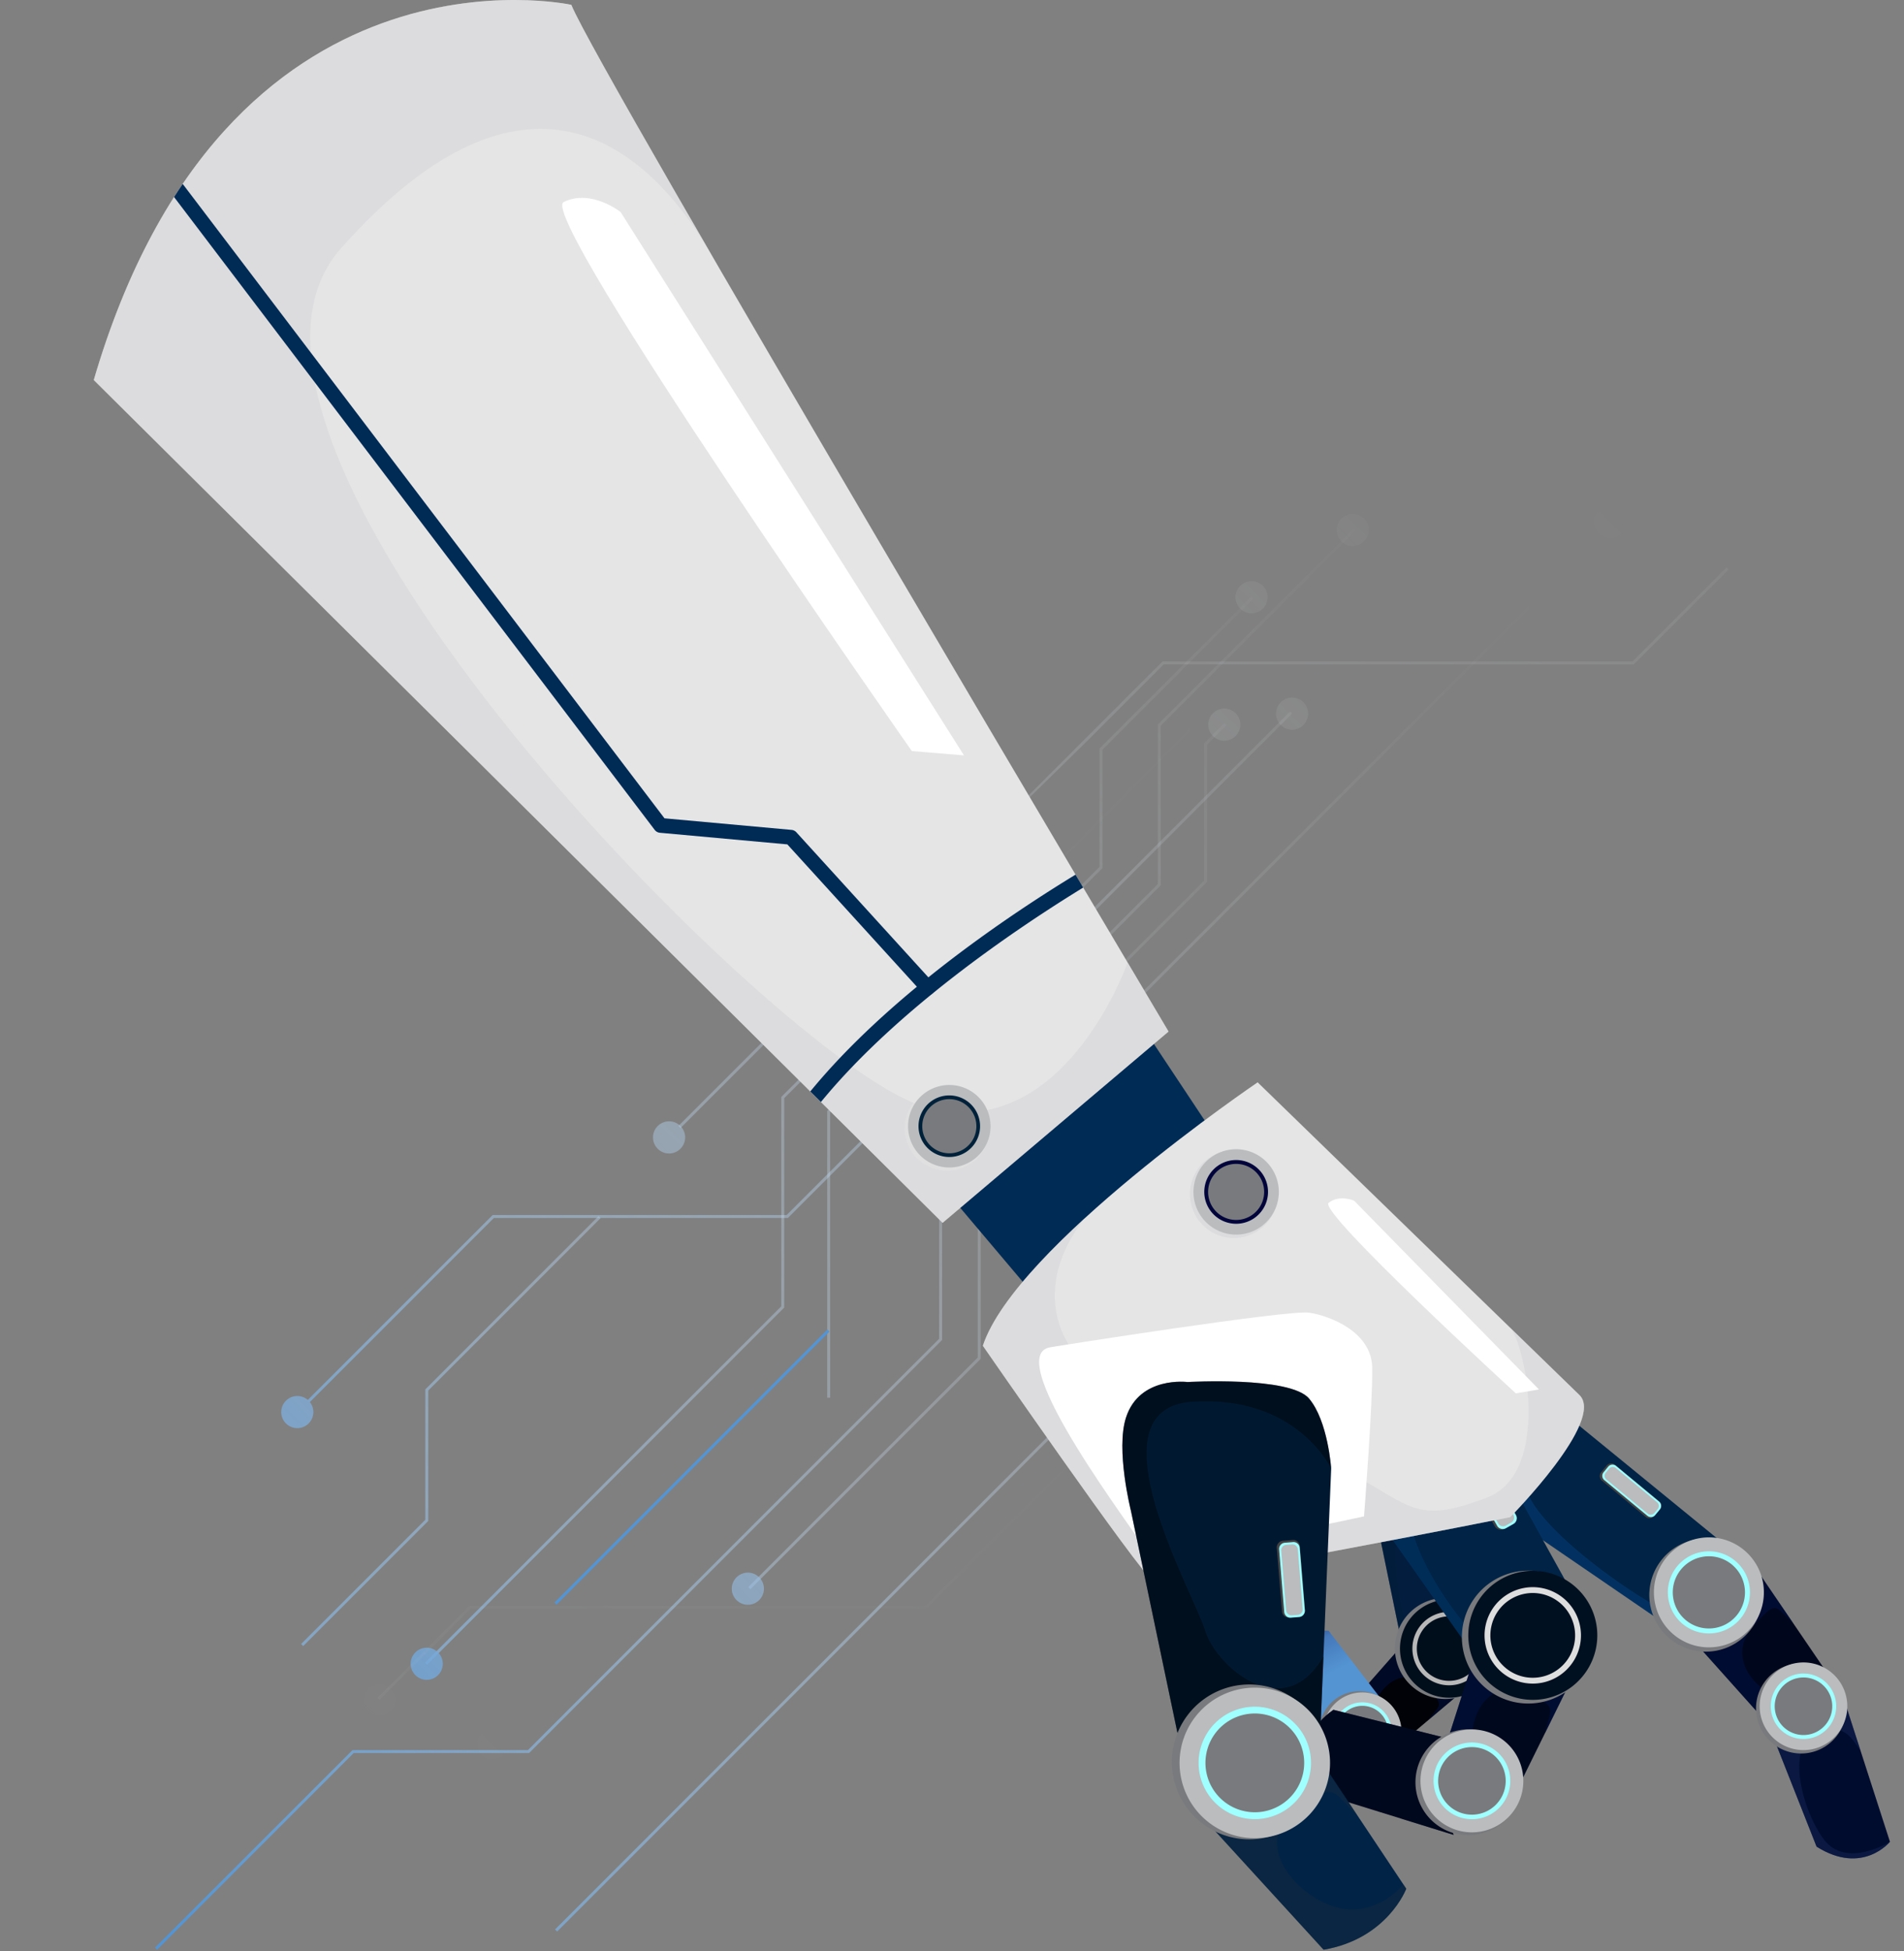 <svg xmlns="http://www.w3.org/2000/svg" xmlns:xlink="http://www.w3.org/1999/xlink" width="470" height="481.492" viewBox="0 0 470 481.492">
  <rect x="0" y="0" width="470" height="481.492" fill="#808080" stroke="none"/>
  <defs>
    <linearGradient id="linear-gradient" x1="0.902" y1="-0.236" x2="-0.222" y2="0.713" gradientUnits="objectBoundingBox">
      <stop offset="0" stop-color="#fff" stop-opacity="0"/>
      <stop offset="0.107" stop-color="#fafcfd" stop-opacity="0.027"/>
      <stop offset="0.247" stop-color="#ecf3fa" stop-opacity="0.106"/>
      <stop offset="0.407" stop-color="#d6e5f4" stop-opacity="0.239"/>
      <stop offset="0.581" stop-color="#b7d2ec" stop-opacity="0.42"/>
      <stop offset="0.766" stop-color="#8fb9e1" stop-opacity="0.651"/>
      <stop offset="0.958" stop-color="#5f9bd5" stop-opacity="0.933"/>
      <stop offset="1" stop-color="#5494d2"/>
    </linearGradient>
    <linearGradient id="linear-gradient-2" x1="1.27" y1="-0.37" x2="-1.431" y2="1.121" xlink:href="#linear-gradient"/>
    <linearGradient id="linear-gradient-3" x1="1.273" y1="-0.856" x2="-1.027" y2="4.298" xlink:href="#linear-gradient"/>
    <linearGradient id="linear-gradient-4" x1="0.865" y1="-0.069" x2="-0.409" y2="0.888" xlink:href="#linear-gradient"/>
    <linearGradient id="linear-gradient-5" x1="0.908" y1="-0.609" x2="-0.368" y2="1.21" xlink:href="#linear-gradient"/>
    <linearGradient id="linear-gradient-6" x1="1.085" y1="-0.323" x2="-1.014" y2="1.949" xlink:href="#linear-gradient"/>
    <linearGradient id="linear-gradient-7" x1="3.732" y1="-1.661" x2="-4.548" y2="1.496" xlink:href="#linear-gradient"/>
    <linearGradient id="linear-gradient-8" x1="2.845" y1="-3.187" x2="-2.001" y2="0.19" xlink:href="#linear-gradient"/>
    <linearGradient id="linear-gradient-9" x1="1.729" y1="-1.281" x2="-1.083" y2="0.72" xlink:href="#linear-gradient"/>
    <linearGradient id="linear-gradient-10" x1="2.137" y1="-490.935" x2="-1.624" y2="0.849" xlink:href="#linear-gradient"/>
    <linearGradient id="linear-gradient-11" x1="20.366" y1="-34.877" x2="-24.795" y2="10.28" xlink:href="#linear-gradient"/>
    <linearGradient id="linear-gradient-12" x1="11.769" y1="1.418" x2="-33.395" y2="46.575" xlink:href="#linear-gradient"/>
    <linearGradient id="linear-gradient-13" x1="9.425" y1="7.328" x2="-35.739" y2="52.485" xlink:href="#linear-gradient"/>
    <linearGradient id="linear-gradient-14" x1="8.362" y1="8.471" x2="-36.794" y2="53.626" xlink:href="#linear-gradient"/>
    <linearGradient id="linear-gradient-15" x1="12.32" y1="-5.628" x2="-32.837" y2="39.529" xlink:href="#linear-gradient"/>
    <linearGradient id="linear-gradient-16" x1="12.938" y1="-7.461" x2="-32.221" y2="37.695" xlink:href="#linear-gradient"/>
    <linearGradient id="linear-gradient-17" x1="12.69" y1="-2.899" x2="-32.471" y2="42.257" xlink:href="#linear-gradient"/>
    <linearGradient id="linear-gradient-18" x1="23.755" y1="-51.601" x2="-21.409" y2="-6.439" xlink:href="#linear-gradient"/>
    <linearGradient id="linear-gradient-19" x1="22.572" y1="-56.579" x2="-22.588" y2="-11.42" xlink:href="#linear-gradient"/>
    <linearGradient id="linear-gradient-20" x1="19.648" y1="-47.178" x2="-25.513" y2="-2.021" xlink:href="#linear-gradient"/>
    <linearGradient id="linear-gradient-21" x1="-0.639" y1="0.641" x2="-1.762" y2="1.59" xlink:href="#linear-gradient"/>
    <linearGradient id="linear-gradient-22" x1="-1.631" y1="0.878" x2="-4.332" y2="2.37" xlink:href="#linear-gradient"/>
    <linearGradient id="linear-gradient-23" x1="0.385" y1="-0.107" x2="-1.915" y2="5.046" xlink:href="#linear-gradient"/>
    <linearGradient id="linear-gradient-24" x1="-0.262" y1="0.799" x2="-1.536" y2="1.756" xlink:href="#linear-gradient"/>
    <linearGradient id="linear-gradient-25" x1="-0.882" y1="0.669" x2="-2.157" y2="2.488" xlink:href="#linear-gradient"/>
    <linearGradient id="linear-gradient-26" x1="-1.402" y1="0.607" x2="-3.501" y2="2.879" xlink:href="#linear-gradient"/>
    <linearGradient id="linear-gradient-27" x1="-5.005" y1="0.74" x2="-13.285" y2="3.897" xlink:href="#linear-gradient"/>
    <linearGradient id="linear-gradient-28" x1="-5.367" y1="0.606" x2="-10.213" y2="3.983" xlink:href="#linear-gradient"/>
    <linearGradient id="linear-gradient-29" x1="-2.137" y1="0.611" x2="-4.949" y2="2.613" xlink:href="#linear-gradient"/>
    <linearGradient id="linear-gradient-30" x1="-2.987" y1="86.002" x2="-6.748" y2="578.072" xlink:href="#linear-gradient"/>
    <linearGradient id="linear-gradient-31" x1="-42.582" y1="-2.412" x2="-87.745" y2="42.744" xlink:href="#linear-gradient"/>
    <linearGradient id="linear-gradient-32" x1="-8.645" y1="-3.896" x2="-53.81" y2="41.26" xlink:href="#linear-gradient"/>
    <linearGradient id="linear-gradient-33" x1="5.014" y1="1.512" x2="-40.148" y2="46.668" xlink:href="#linear-gradient"/>
    <linearGradient id="linear-gradient-34" x1="11.2" y1="5.495" x2="-33.956" y2="50.652" xlink:href="#linear-gradient"/>
    <linearGradient id="linear-gradient-35" x1="-11.864" y1="0.481" x2="-57.026" y2="45.639" xlink:href="#linear-gradient"/>
    <linearGradient id="linear-gradient-36" x1="-15.467" y1="-0.665" x2="-60.623" y2="44.493" xlink:href="#linear-gradient"/>
    <linearGradient id="linear-gradient-37" x1="-14.018" y1="-4.027" x2="-59.18" y2="41.131" xlink:href="#linear-gradient"/>
    <linearGradient id="linear-gradient-38" x1="-62.335" y1="-2.042" x2="-107.496" y2="43.117" xlink:href="#linear-gradient"/>
    <linearGradient id="linear-gradient-39" x1="-55.467" y1="8.639" x2="-100.623" y2="53.799" xlink:href="#linear-gradient"/>
    <linearGradient id="linear-gradient-40" x1="-38.396" y1="13.358" x2="-83.552" y2="58.515" xlink:href="#linear-gradient"/>
    <linearGradient id="linear-gradient-41" x1="0.759" y1="1.967" x2="-0.19" y2="3.09" xlink:href="#linear-gradient"/>
    <linearGradient id="linear-gradient-42" x1="0.965" y1="5.109" x2="-0.526" y2="7.81" xlink:href="#linear-gradient"/>
    <linearGradient id="linear-gradient-43" x1="2.104" y1="3.267" x2="-3.049" y2="5.566" xlink:href="#linear-gradient"/>
    <linearGradient id="linear-gradient-44" x1="0.918" y1="2.694" x2="-0.04" y2="3.968" xlink:href="#linear-gradient"/>
    <linearGradient id="linear-gradient-45" x1="0.717" y1="2.435" x2="-1.102" y2="3.711" xlink:href="#linear-gradient"/>
    <linearGradient id="linear-gradient-46" x1="0.605" y1="4.335" x2="-1.667" y2="6.435" xlink:href="#linear-gradient"/>
    <linearGradient id="linear-gradient-47" x1="1.675" y1="11.352" x2="-1.482" y2="19.632" xlink:href="#linear-gradient"/>
    <linearGradient id="linear-gradient-48" x1="1.606" y1="4.208" x2="-1.77" y2="9.054" xlink:href="#linear-gradient"/>
    <linearGradient id="linear-gradient-49" x1="1.204" y1="3.42" x2="-0.797" y2="6.232" xlink:href="#linear-gradient"/>
    <linearGradient id="linear-gradient-50" x1="2.267" y1="516.441" x2="-1.494" y2="1008.47" xlink:href="#linear-gradient"/>
    <linearGradient id="linear-gradient-51" x1="10.964" y1="46.634" x2="-34.194" y2="91.797" xlink:href="#linear-gradient"/>
    <linearGradient id="linear-gradient-52" x1="4.741" y1="85.31" x2="-40.416" y2="130.47" xlink:href="#linear-gradient"/>
    <linearGradient id="linear-gradient-53" x1="10.147" y1="98.972" x2="-35.012" y2="144.13" xlink:href="#linear-gradient"/>
    <linearGradient id="linear-gradient-54" x1="14.13" y1="105.149" x2="-31.026" y2="150.306" xlink:href="#linear-gradient"/>
    <linearGradient id="linear-gradient-55" x1="9.12" y1="82.089" x2="-36.036" y2="127.25" xlink:href="#linear-gradient"/>
    <linearGradient id="linear-gradient-56" x1="7.971" y1="78.491" x2="-37.185" y2="123.654" xlink:href="#linear-gradient"/>
    <linearGradient id="linear-gradient-57" x1="4.609" y1="79.933" x2="-40.547" y2="125.091" xlink:href="#linear-gradient"/>
    <linearGradient id="linear-gradient-58" x1="11.327" y1="26.9" x2="-33.838" y2="72.062" xlink:href="#linear-gradient"/>
    <linearGradient id="linear-gradient-59" x1="21.996" y1="33.778" x2="-23.163" y2="78.933" xlink:href="#linear-gradient"/>
    <linearGradient id="linear-gradient-60" x1="26.729" y1="50.82" x2="-18.427" y2="95.981" xlink:href="#linear-gradient"/>
    <linearGradient id="linear-gradient-61" x1="45.46" y1="-14.919" x2="46.463" y2="-14.919" gradientUnits="objectBoundingBox">
      <stop offset="0" stop-color="#00071c"/>
      <stop offset="1" stop-color="#323031"/>
    </linearGradient>
    <linearGradient id="linear-gradient-62" x1="45.46" y1="-14.919" x2="46.463" y2="-14.919" gradientUnits="objectBoundingBox">
      <stop offset="0" stop-color="#001553"/>
      <stop offset="1" stop-color="#323031"/>
    </linearGradient>
    <linearGradient id="linear-gradient-63" x1="49.197" y1="-11.744" x2="48.992" y2="-12.129" gradientUnits="objectBoundingBox">
      <stop offset="0" stop-color="#fff"/>
      <stop offset="1" stop-color="#000c2e"/>
    </linearGradient>
    <linearGradient id="linear-gradient-64" x1="49.197" y1="-11.744" x2="48.992" y2="-12.129" gradientUnits="objectBoundingBox">
      <stop offset="0" stop-color="#5494d2"/>
      <stop offset="0.558" stop-color="#4578ba"/>
      <stop offset="0.876" stop-color="#254078"/>
      <stop offset="1" stop-color="#182a5e"/>
    </linearGradient>
    <linearGradient id="linear-gradient-65" x1="55.415" y1="-22.889" x2="56.114" y2="-22.189" gradientUnits="objectBoundingBox">
      <stop offset="0" stop-color="#797a7d"/>
      <stop offset="1" stop-color="#272425"/>
    </linearGradient>
    <linearGradient id="linear-gradient-66" x1="56.976" y1="-23.563" x2="57.675" y2="-22.864" gradientUnits="objectBoundingBox">
      <stop offset="0" stop-color="#babcbe"/>
      <stop offset="0.327" stop-color="#6d6e70"/>
      <stop offset="0.636" stop-color="#cfd1d2"/>
      <stop offset="1" stop-color="#fff"/>
    </linearGradient>
    <linearGradient id="linear-gradient-67" x1="86.574" y1="-35.613" x2="87.574" y2="-35.613" xlink:href="#linear-gradient-65"/>
    <linearGradient id="linear-gradient-68" x1="66.868" y1="-29.605" x2="67.567" y2="-28.906" xlink:href="#linear-gradient-65"/>
    <linearGradient id="linear-gradient-69" x1="68.761" y1="-30.481" x2="69.46" y2="-29.782" xlink:href="#linear-gradient-66"/>
    <linearGradient id="linear-gradient-70" x1="104.494" y1="-46.149" x2="105.494" y2="-46.149" xlink:href="#linear-gradient-65"/>
    <linearGradient id="linear-gradient-71" x1="109.473" y1="-42.756" x2="108.206" y2="-42.756" gradientUnits="objectBoundingBox">
      <stop offset="0" stop-color="#fff"/>
      <stop offset="1" stop-color="#434244"/>
    </linearGradient>
    <linearGradient id="linear-gradient-72" x1="121.558" y1="-47.969" x2="122.706" y2="-47.969" gradientUnits="objectBoundingBox">
      <stop offset="0" stop-color="#babcbe"/>
      <stop offset="1" stop-color="#6d6e70"/>
    </linearGradient>
    <radialGradient id="radial-gradient" cx="0.541" cy="0.488" r="0.572" gradientTransform="matrix(-0.735, -0.763, -0.456, 0.339, 14.473, 6.315)" gradientUnits="objectBoundingBox">
      <stop offset="0" stop-color="#fff"/>
      <stop offset="0.393" stop-color="#fbfbfb"/>
      <stop offset="0.782" stop-color="#efefef"/>
      <stop offset="1" stop-color="#e5e5e6"/>
    </radialGradient>
    <clipPath id="clip-path">
      <path id="Path_80" data-name="Path 80" d="M220.635,150.074S79.647-87.2,73.211-103.3c0,0-85.284-18.761-117.887,92.591L164.856,197.28Z" transform="translate(44.676 104.489)" fill="#002b55"/>
    </clipPath>
    <radialGradient id="radial-gradient-2" cx="0.5" cy="0.5" r="0.5" gradientTransform="matrix(-0.832, -0.554, -0.554, 0.832, 146.825, 44.432)" xlink:href="#radial-gradient"/>
    <linearGradient id="linear-gradient-73" x1="96.12" y1="-26.388" x2="96.819" y2="-25.689" xlink:href="#linear-gradient-66"/>
    <linearGradient id="linear-gradient-74" x1="146.217" y1="-39.923" x2="147.216" y2="-39.923" xlink:href="#linear-gradient-65"/>
    <linearGradient id="linear-gradient-75" x1="43.453" y1="6.708" x2="44.375" y2="6.708" gradientUnits="objectBoundingBox">
      <stop offset="0" stop-color="#000207"/>
      <stop offset="1" stop-color="#323031"/>
    </linearGradient>
    <linearGradient id="linear-gradient-76" x1="43.453" y1="6.708" x2="44.375" y2="6.708" gradientUnits="objectBoundingBox">
      <stop offset="0" stop-color="#001554"/>
      <stop offset="1" stop-color="#323031"/>
    </linearGradient>
    <linearGradient id="linear-gradient-77" x1="-6.35" y1="3.336" x2="-6.539" y2="2.907" xlink:href="#linear-gradient-64"/>
    <linearGradient id="linear-gradient-79" x1="66.351" y1="-13.412" x2="67.05" y2="-12.713" xlink:href="#linear-gradient-65"/>
    <linearGradient id="linear-gradient-80" x1="83.474" y1="-16.669" x2="84.173" y2="-15.969" xlink:href="#linear-gradient-65"/>
    <linearGradient id="linear-gradient-81" x1="85.837" y1="-17.192" x2="86.536" y2="-16.493" xlink:href="#linear-gradient-66"/>
    <linearGradient id="linear-gradient-82" x1="130.512" y1="-25.898" x2="131.513" y2="-25.898" xlink:href="#linear-gradient-65"/>
    <linearGradient id="linear-gradient-83" x1="291.421" y1="-17.554" x2="288.503" y2="-17.554" xlink:href="#linear-gradient-71"/>
    <linearGradient id="linear-gradient-84" x1="374.204" y1="-18.78" x2="377.258" y2="-18.78" xlink:href="#linear-gradient-72"/>
    <linearGradient id="linear-gradient-85" x1="25.056" y1="10.675" x2="26.173" y2="10.675" gradientUnits="objectBoundingBox">
      <stop offset="0" stop-color="#00081e"/>
      <stop offset="1" stop-color="#323031"/>
    </linearGradient>
    <linearGradient id="linear-gradient-86" x1="25.056" y1="10.675" x2="26.173" y2="10.675" gradientUnits="objectBoundingBox">
      <stop offset="0" stop-color="#001450"/>
      <stop offset="1" stop-color="#323031"/>
    </linearGradient>
    <linearGradient id="linear-gradient-89" x1="40.881" y1="3.432" x2="41.58" y2="4.131" xlink:href="#linear-gradient-65"/>
    <linearGradient id="linear-gradient-90" x1="51.004" y1="4.131" x2="51.703" y2="4.83" xlink:href="#linear-gradient-65"/>
    <linearGradient id="linear-gradient-91" x1="52.431" y1="4.222" x2="53.13" y2="4.922" xlink:href="#linear-gradient-66"/>
    <linearGradient id="linear-gradient-92" x1="79.637" y1="6.707" x2="80.637" y2="6.707" xlink:href="#linear-gradient-65"/>
    <linearGradient id="linear-gradient-93" x1="100.587" y1="8.559" x2="98.961" y2="8.559" xlink:href="#linear-gradient-71"/>
    <linearGradient id="linear-gradient-94" x1="116.011" y1="9.244" x2="117.545" y2="9.244" xlink:href="#linear-gradient-72"/>
    <radialGradient id="radial-gradient-3" cx="0.505" cy="0.59" r="0.503" gradientTransform="matrix(-0.717, -0.501, -0.453, 0.946, 18.119, 5.551)" xlink:href="#radial-gradient"/>
    <linearGradient id="linear-gradient-95" x1="86.264" y1="-27.475" x2="86.963" y2="-26.776" xlink:href="#linear-gradient-66"/>
    <linearGradient id="linear-gradient-96" x1="131.201" y1="-41.583" x2="132.201" y2="-41.583" xlink:href="#linear-gradient-65"/>
    <linearGradient id="linear-gradient-97" x1="-4.107" y1="-2.307" x2="-3.411" y2="-2.307" xlink:href="#linear-gradient-65"/>
    <linearGradient id="linear-gradient-98" x1="29.194" y1="2.759" x2="29.281" y2="2.373" gradientUnits="objectBoundingBox">
      <stop offset="0" stop-color="#001931"/>
      <stop offset="1" stop-color="#000921"/>
    </linearGradient>
    <linearGradient id="linear-gradient-99" x1="-3.85" y1="-0.006" x2="-3.759" y2="-0.411" gradientUnits="objectBoundingBox">
      <stop offset="0"/>
      <stop offset="1"/>
    </linearGradient>
    <linearGradient id="linear-gradient-100" x1="220.238" y1="7.398" x2="217.173" y2="7.398" xlink:href="#linear-gradient-71"/>
    <linearGradient id="linear-gradient-101" x1="285.299" y1="7.733" x2="288.544" y2="7.733" xlink:href="#linear-gradient-72"/>
    <linearGradient id="linear-gradient-102" x1="33.594" y1="-5.446" x2="34.623" y2="-5.446" gradientUnits="objectBoundingBox">
      <stop offset="0" stop-color="#192b3b"/>
      <stop offset="1" stop-color="#02113b"/>
    </linearGradient>
    <linearGradient id="linear-gradient-103" x1="37.584" y1="4.36" x2="38.283" y2="5.059" xlink:href="#linear-gradient-65"/>
    <linearGradient id="linear-gradient-104" x1="38.619" y1="4.439" x2="39.318" y2="5.138" xlink:href="#linear-gradient-66"/>
    <linearGradient id="linear-gradient-105" x1="58.618" y1="7.038" x2="59.618" y2="7.038" xlink:href="#linear-gradient-65"/>
  </defs>
  <g id="Group_124" data-name="Group 124" transform="translate(-78 78.492)">
    <g id="OBJECTS" transform="translate(224 26)">
      <g id="Group_119" data-name="Group 119">
        <g id="Group_118" data-name="Group 118">
          <g id="Group_116" data-name="Group 116">
            <g id="Group_71" data-name="Group 71" transform="translate(-145.921 -61.652)">
              <g id="Group_26" data-name="Group 26" transform="translate(38.182 81.972)">
                <g id="Group_15" data-name="Group 15" transform="translate(0 4.124)">
                  <g id="Group_5" data-name="Group 5" transform="translate(0 1.372)">
                    <path id="Path_1" data-name="Path 1" d="M237.259,226.183,135.315,328.127h-43.3L43.481,376.663l-.516-.515L91.717,327.4h43.3L236.531,225.881V167.657l53.987-53.99V74.289l48.471-48.473.517.517-48.26,48.259V113.97l-53.987,53.99Z" transform="translate(-42.966 -25.816)" fill="url(#linear-gradient)"/>
                  </g>
                  <g id="Group_6" data-name="Group 6" transform="translate(146.457 49.521)">
                    <path id="Path_2" data-name="Path 2" d="M246.786,230.839l-56.849,56.848-.515-.516,56.636-56.635V168.714l55.892-55.892V78.947l4.982-4.983.515.516-4.77,4.77v33.875l-55.892,55.893Z" transform="translate(-189.423 -73.964)" fill="url(#linear-gradient-2)"/>
                  </g>
                  <g id="Group_7" data-name="Group 7" transform="translate(178.002 11.113)">
                    <path id="Path_3" data-name="Path 3" d="M431.4,36.071,408,59.464H291.969L272.932,78.508l-51.964,50.934,70.7-70.7H407.7l23.182-23.18Z" transform="translate(-220.968 -35.557)" fill="url(#linear-gradient-3)"/>
                  </g>
                  <g id="Group_8" data-name="Group 8" transform="translate(98.755)">
                    <path id="Path_4" data-name="Path 4" d="M278.814,235.589,142.235,372.17l-.515-.516L278.088,235.287V148.906L402.55,24.444l.515.515L278.816,149.208Z" transform="translate(-141.721 -24.444)" fill="url(#linear-gradient-4)"/>
                  </g>
                  <g id="Group_9" data-name="Group 9" transform="translate(37.675 46.662)">
                    <path id="Path_5" data-name="Path 5" d="M323.652,71.62,199.189,196.083H126.618L81.156,241.547l-.516-.516,45.676-45.675h72.57l124.25-124.25Z" transform="translate(-80.641 -71.106)" fill="url(#linear-gradient-5)"/>
                  </g>
                  <g id="Group_10" data-name="Group 10" transform="translate(129.204 18.312)">
                    <path id="Path_6" data-name="Path 6" d="M276.85,109.736l-17.785,17.787H219.051L172.685,173.89l-.515-.515L218.749,126.8h40.013l17.36-17.362V80.215l37.462-37.459.515.514L276.851,80.518Z" transform="translate(-172.17 -42.755)" fill="url(#linear-gradient-6)"/>
                  </g>
                  <g id="Group_11" data-name="Group 11" transform="translate(165.936 102.458)">
                    <path id="Path_7" data-name="Path 7" d="M209.629,240.43H208.9V169.67l42.77-42.77.514.514L209.629,169.97Z" transform="translate(-208.901 -126.901)" fill="url(#linear-gradient-7)"/>
                  </g>
                  <g id="Group_12" data-name="Group 12" transform="translate(36.064 171.159)">
                    <path id="Path_8" data-name="Path 8" d="M110.424,270.851,79.543,301.73l-.514-.516,30.665-30.666V238.371L152.462,195.6l.516.514L110.422,238.67Z" transform="translate(-79.029 -195.602)" fill="url(#linear-gradient-8)"/>
                  </g>
                  <g id="Group_13" data-name="Group 13" transform="translate(66.648 102.82)">
                    <path id="Path_9" data-name="Path 9" d="M198.283,218.191l-88.154,88.155-.516-.516,87.942-87.942V166.221l38.957-38.957.516.515-38.744,38.744Z" transform="translate(-109.613 -127.264)" fill="url(#linear-gradient-9)"/>
                  </g>
                  <g id="Group_14" data-name="Group 14" transform="translate(98.609 199.167)">
                    <rect id="Rectangle_4" data-name="Rectangle 4" width="95.279" height="0.729" transform="translate(0 67.373) rotate(-45)" fill="url(#linear-gradient-10)"/>
                  </g>
                </g>
                <g id="Group_16" data-name="Group 16" transform="translate(122.931 151.907)">
                  <path id="Path_10" data-name="Path 10" d="M167.059,179a3.968,3.968,0,1,0,0-5.611,3.968,3.968,0,0,0,0,5.611Z" transform="translate(-165.896 -172.227)" fill="url(#linear-gradient-11)"/>
                </g>
                <g id="Group_17" data-name="Group 17" transform="translate(291.689 2)">
                  <path id="Path_11" data-name="Path 11" d="M335.817,29.094a3.968,3.968,0,1,0,0-5.611,3.968,3.968,0,0,0,0,5.611Z" transform="translate(-334.655 -22.32)" fill="url(#linear-gradient-12)"/>
                </g>
                <g id="Group_18" data-name="Group 18" transform="translate(355.189)">
                  <path id="Path_12" data-name="Path 12" d="M399.317,27.094a3.968,3.968,0,1,0,0-5.611,3.968,3.968,0,0,0,0,5.611Z" transform="translate(-398.155 -20.32)" fill="url(#linear-gradient-13)"/>
                </g>
                <g id="Group_19" data-name="Group 19" transform="translate(383.949 11.27)">
                  <path id="Path_13" data-name="Path 13" d="M428.078,38.364a3.966,3.966,0,1,0-1.163-2.806,3.968,3.968,0,0,0,1.163,2.806Z" transform="translate(-426.914 -31.59)" fill="url(#linear-gradient-14)"/>
                </g>
                <g id="Group_20" data-name="Group 20" transform="translate(276.719 47.332)">
                  <path id="Path_14" data-name="Path 14" d="M320.848,74.426a3.968,3.968,0,1,0,0-5.611,3.968,3.968,0,0,0,0,5.611Z" transform="translate(-319.685 -67.652)" fill="url(#linear-gradient-15)"/>
                </g>
                <g id="Group_21" data-name="Group 21" transform="translate(259.982 50.049)">
                  <path id="Path_15" data-name="Path 15" d="M304.11,77.143a3.968,3.968,0,1,0,0-5.611A3.968,3.968,0,0,0,304.11,77.143Z" transform="translate(-302.947 -70.369)" fill="url(#linear-gradient-16)"/>
                </g>
                <g id="Group_22" data-name="Group 22" transform="translate(266.721 18.604)">
                  <path id="Path_16" data-name="Path 16" d="M310.849,45.7a3.968,3.968,0,1,0,0-5.612,3.968,3.968,0,0,0,0,5.612Z" transform="translate(-309.686 -38.924)" fill="url(#linear-gradient-17)"/>
                </g>
                <g id="Group_23" data-name="Group 23" transform="translate(31.161 219.692)">
                  <path id="Path_17" data-name="Path 17" d="M75.289,246.785a3.965,3.965,0,1,0-1.163-2.806,3.967,3.967,0,0,0,1.163,2.806Z" transform="translate(-74.126 -240.011)" fill="url(#linear-gradient-18)"/>
                </g>
                <g id="Group_24" data-name="Group 24" transform="translate(63.104 281.809)">
                  <path id="Path_18" data-name="Path 18" d="M107.232,308.9a3.967,3.967,0,1,0,0-5.611,3.967,3.967,0,0,0,0,5.611Z" transform="translate(-106.069 -302.129)" fill="url(#linear-gradient-19)"/>
                </g>
                <g id="Group_25" data-name="Group 25" transform="translate(142.378 263.281)">
                  <path id="Path_19" data-name="Path 19" d="M186.507,290.375a3.967,3.967,0,1,0,0-5.611,3.967,3.967,0,0,0,0,5.611Z" transform="translate(-185.343 -283.601)" fill="url(#linear-gradient-20)"/>
                </g>
              </g>
              <g id="Group_48" data-name="Group 48" transform="translate(89.763 45.729)" opacity="0.5">
                <g id="Group_37" data-name="Group 37" transform="translate(3.351)">
                  <g id="Group_27" data-name="Group 27" transform="translate(89.141)">
                    <path id="Path_20" data-name="Path 20" d="M443.53,130.055l98.893-98.893h42l47.084-47.085.5.5-47.29,47.292h-42l-98.479,98.48V186.83L391.864,239.2v38.2l-47.021,47.022-.5-.5,46.815-46.814v-38.2l52.372-52.374Z" transform="translate(-344.343 15.923)" fill="url(#linear-gradient-21)"/>
                  </g>
                  <g id="Group_28" data-name="Group 28" transform="translate(120.239 86.314)">
                    <path id="Path_21" data-name="Path 21" d="M434.288,125.538l55.147-55.147.5.5-54.94,54.94V185.8l-54.219,54.221v32.862l-4.833,4.833-.5-.5,4.627-4.627V239.731l54.22-54.221Z" transform="translate(-375.441 -70.391)" fill="url(#linear-gradient-22)"/>
                  </g>
                  <g id="Group_29" data-name="Group 29" transform="translate(0 239.825)">
                    <path id="Path_22" data-name="Path 22" d="M255.2,314.478l22.692-22.692H390.451l18.472-18.472,50.409-49.41L390.745,292.49H278.186L255.7,314.977Z" transform="translate(-255.202 -223.902)" fill="url(#linear-gradient-23)"/>
                  </g>
                  <g id="Group_30" data-name="Group 30" transform="translate(27.483 4.36)">
                    <path id="Path_23" data-name="Path 23" d="M403.218,120.93,535.71-11.563l.5.5L403.923,121.224v83.8L283.185,325.758l-.5-.5,120.53-120.532Z" transform="translate(-282.685 11.563)" fill="url(#linear-gradient-24)"/>
                  </g>
                  <g id="Group_31" data-name="Group 31" transform="translate(104.52 131.074)">
                    <path id="Path_24" data-name="Path 24" d="M359.722,279.993,480.46,159.254h70.4l44.1-44.1.5.5-44.31,44.308h-70.4L360.222,280.491Z" transform="translate(-359.722 -115.151)" fill="url(#linear-gradient-25)"/>
                  </g>
                  <g id="Group_32" data-name="Group 32" transform="translate(113.787 196.706)">
                    <path id="Path_25" data-name="Path 25" d="M405.124,243.019l17.253-17.256h38.816l44.978-44.977.5.5-45.185,45.185H422.671L405.83,243.312v28.344L369.489,308l-.5-.5,36.134-36.133Z" transform="translate(-368.989 -180.783)" fill="url(#linear-gradient-26)"/>
                  </g>
                  <g id="Group_33" data-name="Group 33" transform="translate(173.85 132.158)">
                    <path id="Path_26" data-name="Path 26" d="M470.333,116.235h.706v68.642L429.55,226.365l-.5-.5,41.281-41.283Z" transform="translate(-429.052 -116.235)" fill="url(#linear-gradient-27)"/>
                  </g>
                  <g id="Group_34" data-name="Group 34" transform="translate(270.087 72.691)">
                    <path id="Path_27" data-name="Path 27" d="M566.569,86.723l29.957-29.954.5.5L567.277,87.017v31.215L525.789,159.72l-.5-.5,41.282-41.283Z" transform="translate(-525.289 -56.769)" fill="url(#linear-gradient-28)"/>
                  </g>
                  <g id="Group_35" data-name="Group 35" transform="translate(188.553 68.214)">
                    <path id="Path_28" data-name="Path 28" d="M481.34,137.808l85.516-85.516.5.5L482.045,138.1v50.122l-37.791,37.791-.5-.5L481.34,187.93Z" transform="translate(-443.755 -52.292)" fill="url(#linear-gradient-29)"/>
                  </g>
                  <g id="Group_36" data-name="Group 36" transform="translate(215.292 82.617)">
                    <rect id="Rectangle_5" data-name="Rectangle 5" width="92.428" height="0.706" transform="translate(0 65.356) rotate(-45)" fill="url(#linear-gradient-30)"/>
                  </g>
                </g>
                <g id="Group_38" data-name="Group 38" transform="translate(253.209 190.621)">
                  <path id="Path_29" data-name="Path 29" d="M511.63,175.825a3.849,3.849,0,1,0,0,5.443,3.849,3.849,0,0,0,0-5.443Z" transform="translate(-505.06 -174.698)" fill="url(#linear-gradient-31)"/>
                </g>
                <g id="Group_39" data-name="Group 39" transform="translate(89.5 336.042)">
                  <path id="Path_30" data-name="Path 30" d="M347.921,321.246a3.849,3.849,0,1,0,0,5.444,3.849,3.849,0,0,0,0-5.444Z" transform="translate(-341.351 -320.119)" fill="url(#linear-gradient-32)"/>
                </g>
                <g id="Group_40" data-name="Group 40" transform="translate(27.9 337.982)">
                  <path id="Path_31" data-name="Path 31" d="M286.321,323.186a3.849,3.849,0,1,0,0,5.444A3.849,3.849,0,0,0,286.321,323.186Z" transform="translate(-279.751 -322.06)" fill="url(#linear-gradient-33)"/>
                </g>
                <g id="Group_41" data-name="Group 41" transform="translate(0 327.05)">
                  <path id="Path_32" data-name="Path 32" d="M258.421,312.254a3.849,3.849,0,1,0,0,5.443A3.849,3.849,0,0,0,258.421,312.254Z" transform="translate(-251.851 -311.128)" fill="url(#linear-gradient-34)"/>
                </g>
                <g id="Group_42" data-name="Group 42" transform="translate(104.022 292.067)">
                  <path id="Path_33" data-name="Path 33" d="M362.442,277.271a3.846,3.846,0,1,0,1.128,2.721,3.849,3.849,0,0,0-1.128-2.721Z" transform="translate(-355.873 -276.144)" fill="url(#linear-gradient-35)"/>
                </g>
                <g id="Group_43" data-name="Group 43" transform="translate(120.258 289.431)">
                  <path id="Path_34" data-name="Path 34" d="M378.679,274.635a3.849,3.849,0,1,0,0,5.443,3.849,3.849,0,0,0,0-5.443Z" transform="translate(-372.109 -273.508)" fill="url(#linear-gradient-36)"/>
                </g>
                <g id="Group_44" data-name="Group 44" transform="translate(113.721 319.936)">
                  <path id="Path_35" data-name="Path 35" d="M372.143,305.14a3.849,3.849,0,1,0,0,5.443,3.849,3.849,0,0,0,0-5.443Z" transform="translate(-365.572 -304.013)" fill="url(#linear-gradient-37)"/>
                </g>
                <g id="Group_45" data-name="Group 45" transform="translate(342.232 124.866)">
                  <path id="Path_36" data-name="Path 36" d="M600.653,110.07a3.846,3.846,0,1,0,1.128,2.721,3.848,3.848,0,0,0-1.128-2.721Z" transform="translate(-594.083 -108.943)" fill="url(#linear-gradient-38)"/>
                </g>
                <g id="Group_46" data-name="Group 46" transform="translate(311.246 64.607)">
                  <path id="Path_37" data-name="Path 37" d="M569.666,49.811a3.848,3.848,0,1,0,0,5.443,3.848,3.848,0,0,0,0-5.443Z" transform="translate(-563.097 -48.684)" fill="url(#linear-gradient-39)"/>
                </g>
                <g id="Group_47" data-name="Group 47" transform="translate(234.343 82.58)">
                  <path id="Path_38" data-name="Path 38" d="M492.764,67.784a3.849,3.849,0,1,0,0,5.443,3.849,3.849,0,0,0,0-5.443Z" transform="translate(-486.194 -66.658)" fill="url(#linear-gradient-40)"/>
                </g>
              </g>
              <g id="Group_70" data-name="Group 70" opacity="0.5">
                <g id="Group_59" data-name="Group 59" transform="translate(0 3.232)">
                  <g id="Group_49" data-name="Group 49" transform="translate(0 85.972)">
                    <path id="Path_39" data-name="Path 39" d="M-5.134,123.213l-95.377,95.377V259.1l-45.411,45.411.482.482,45.61-45.612V218.873l94.98-94.979H49.623l50.513-50.51h36.843L182.33,28.035l-.484-.483L136.7,72.7H99.852L49.34,123.213Z" transform="translate(145.921 -27.552)" fill="url(#linear-gradient-41)"/>
                  </g>
                  <g id="Group_50" data-name="Group 50" transform="translate(83.246 115.965)">
                    <path id="Path_40" data-name="Path 40" d="M-9.49,114.3l-53.186,53.187.482.482L-9.207,114.98h57.84l52.293-52.292H132.62l4.661-4.662-.482-.482-4.462,4.462H100.644L48.35,114.3Z" transform="translate(62.676 -57.545)" fill="url(#linear-gradient-42)"/>
                  </g>
                  <g id="Group_51" data-name="Group 51" transform="translate(231.299)">
                    <path id="Path_41" data-name="Path 41" d="M172.733-58.42,150.848-36.534V72.024L133.031,89.838,85.377,138.455l66.148-66.148V-36.25l21.687-21.689Z" transform="translate(-85.377 58.42)" fill="url(#linear-gradient-43)"/>
                  </g>
                  <g id="Group_52" data-name="Group 52" transform="translate(4.205 26.507)">
                    <path id="Path_42" data-name="Path 42" d="M-13.934,84.334-141.717,212.116l.482.482L-13.651,85.014H67.166L183.611-31.431l-.48-.482L66.884,84.332Z" transform="translate(141.717 31.913)" fill="url(#linear-gradient-44)"/>
                  </g>
                  <g id="Group_53" data-name="Group 53" transform="translate(126.414 100.804)">
                    <path id="Path_43" data-name="Path 43" d="M139.474,42.384,23.027,158.83v67.9l-42.534,42.53.482.483L23.707,227.01v-67.9L139.955,42.867Z" transform="translate(19.507 -42.384)" fill="url(#linear-gradient-45)"/>
                  </g>
                  <g id="Group_54" data-name="Group 54" transform="translate(189.712 109.743)">
                    <path id="Path_44" data-name="Path 44" d="M103.814,86.172l-16.643,16.64v37.436l-43.38,43.38.482.482,43.579-43.579V103.1L104.1,86.853h27.337L166.48,51.8l-.48-.477L131.15,86.171Z" transform="translate(-43.791 -51.323)" fill="url(#linear-gradient-46)"/>
                  </g>
                  <g id="Group_55" data-name="Group 55" transform="translate(127.459 167.669)">
                    <path id="Path_45" data-name="Path 45" d="M-18.462,149.064v.681h66.2L87.753,109.73l-.481-.481L47.456,149.063Z" transform="translate(18.462 -109.249)" fill="url(#linear-gradient-47)"/>
                  </g>
                  <g id="Group_56" data-name="Group 56" transform="translate(70.106 260.486)">
                    <path id="Path_46" data-name="Path 46" d="M-46.925,241.879l-28.89,28.891.483.48,28.691-28.689h30.1l40.013-40.012-.48-.482-39.814,39.815Z" transform="translate(75.815 -202.066)" fill="url(#linear-gradient-48)"/>
                  </g>
                  <g id="Group_57" data-name="Group 57" transform="translate(65.789 181.85)">
                    <path id="Path_47" data-name="Path 47" d="M2.344,159.679l-82.476,82.476.482.482L2.627,160.359h48.34l36.447-36.448-.482-.482-36.248,36.25Z" transform="translate(80.132 -123.43)" fill="url(#linear-gradient-49)"/>
                  </g>
                  <g id="Group_58" data-name="Group 58" transform="translate(79.679 207.639)">
                    <rect id="Rectangle_6" data-name="Rectangle 6" width="89.142" height="0.681" transform="translate(0 63.033) rotate(-45)" fill="url(#linear-gradient-50)"/>
                  </g>
                </g>
                <g id="Group_60" data-name="Group 60" transform="translate(183.844 244.208)">
                  <path id="Path_48" data-name="Path 48" d="M39.009,188.892a3.712,3.712,0,1,1,5.25,0A3.712,3.712,0,0,1,39.009,188.892Z" transform="translate(-37.922 -182.555)" fill="url(#linear-gradient-51)"/>
                </g>
                <g id="Group_61" data-name="Group 61" transform="translate(324.095 86.319)">
                  <path id="Path_49" data-name="Path 49" d="M179.261,31a3.712,3.712,0,1,1,5.249,0,3.712,3.712,0,0,1-5.249,0Z" transform="translate(-178.174 -24.666)" fill="url(#linear-gradient-52)"/>
                </g>
                <g id="Group_62" data-name="Group 62" transform="translate(325.967 26.909)">
                  <path id="Path_50" data-name="Path 50" d="M181.132-28.407a3.712,3.712,0,0,1,0-5.249,3.712,3.712,0,0,1,5.249,0,3.711,3.711,0,0,1,1.088,2.626,3.711,3.711,0,0,1-1.088,2.625,3.712,3.712,0,0,1-5.249,0Z" transform="translate(-180.045 34.744)" fill="url(#linear-gradient-53)"/>
                </g>
                <g id="Group_63" data-name="Group 63" transform="translate(315.423)">
                  <path id="Path_51" data-name="Path 51" d="M170.588-55.315a3.711,3.711,0,0,1,0-5.248,3.71,3.71,0,0,1,2.625-1.088,3.71,3.71,0,0,1,2.625,1.088,3.711,3.711,0,0,1,1.088,2.625,3.711,3.711,0,0,1-1.088,2.625,3.713,3.713,0,0,1-5.25,0Z" transform="translate(-169.501 61.652)" fill="url(#linear-gradient-54)"/>
                </g>
                <g id="Group_64" data-name="Group 64" transform="translate(281.683 100.324)">
                  <path id="Path_52" data-name="Path 52" d="M136.848,45.008a3.711,3.711,0,1,1,2.626,1.088A3.713,3.713,0,0,1,136.848,45.008Z" transform="translate(-135.761 -38.672)" fill="url(#linear-gradient-55)"/>
                </g>
                <g id="Group_65" data-name="Group 65" transform="translate(279.141 115.984)">
                  <path id="Path_53" data-name="Path 53" d="M134.306,60.667a3.712,3.712,0,1,1,5.25,0,3.712,3.712,0,0,1-5.25,0Z" transform="translate(-133.219 -54.331)" fill="url(#linear-gradient-56)"/>
                </g>
                <g id="Group_66" data-name="Group 66" transform="translate(308.561 109.679)">
                  <path id="Path_54" data-name="Path 54" d="M163.726,54.363a3.712,3.712,0,1,1,5.25,0,3.712,3.712,0,0,1-5.25,0Z" transform="translate(-162.639 -48.027)" fill="url(#linear-gradient-57)"/>
                </g>
                <g id="Group_67" data-name="Group 67" transform="translate(120.426 330.066)">
                  <path id="Path_55" data-name="Path 55" d="M-24.409,274.749a3.712,3.712,0,0,1,0-5.247,3.711,3.711,0,0,1,2.625-1.088,3.711,3.711,0,0,1,2.626,1.088,3.712,3.712,0,0,1,0,5.247,3.711,3.711,0,0,1-2.626,1.088,3.711,3.711,0,0,1-2.625-1.088Z" transform="translate(25.495 -268.414)" fill="url(#linear-gradient-58)"/>
                </g>
                <g id="Group_68" data-name="Group 68" transform="translate(62.31 300.181)">
                  <path id="Path_56" data-name="Path 56" d="M-82.524,244.865a3.709,3.709,0,0,1-1.088-2.624,3.709,3.709,0,0,1,1.088-2.624,3.708,3.708,0,0,1,2.624-1.088,3.708,3.708,0,0,1,2.624,1.088,3.711,3.711,0,0,1,0,5.248,3.712,3.712,0,0,1-5.248,0Z" transform="translate(83.611 -238.529)" fill="url(#linear-gradient-59)"/>
                </g>
                <g id="Group_69" data-name="Group 69" transform="translate(79.645 226.013)">
                  <path id="Path_57" data-name="Path 57" d="M-65.19,170.7a3.711,3.711,0,0,1,0-5.248,3.713,3.713,0,0,1,5.25,0,3.712,3.712,0,0,1,0,5.252A3.713,3.713,0,0,1-65.19,170.7Z" transform="translate(66.277 -164.36)" fill="url(#linear-gradient-60)"/>
                </g>
              </g>
            </g>
            <g id="Group_115" data-name="Group 115" transform="translate(-122.855 -104.489)">
              <g id="Group_78" data-name="Group 78" transform="translate(342.387 341.376)">
                <g id="Group_72" data-name="Group 72">
                  <path id="Path_58" data-name="Path 58" d="M248.838,176.7l51.345,41.939s.758,14.072-12.671,20.612l-50.171-34.359S249.415,183.948,248.838,176.7Z" transform="translate(-237.341 -176.696)" fill="#002346"/>
                  <path id="Path_59" data-name="Path 59" d="M287.512,239.247l-50.171-34.359s12.074-20.94,11.5-28.192l13.347,11.288c-7.033-4.147-9.251,2.92-13.413,11.591s28.259,31.659,37.336,34.681,14.075-15.621,14.075-15.621S300.941,232.707,287.512,239.247Z" transform="translate(-237.341 -176.696)" fill="#05488a" opacity="0.4"/>
                </g>
                <g id="Group_73" data-name="Group 73" transform="translate(52.607 43.733)">
                  <path id="Path_60" data-name="Path 60" d="M294.634,212.718l19.242,28.214s-2.62,10.452-13.06,14.2l-20.144-22.514S293.408,218.123,294.634,212.718Z" transform="translate(-280.672 -212.718)" fill="url(#linear-gradient-61)"/>
                  <path id="Path_61" data-name="Path 61" d="M294.634,212.718l10.526,15.436c-4.532-3.982-3.8-6.276-10.18,1.214s1.39,16.384,7.908,17.149,10.445-6.382,10.445-6.382h0l.543.8s-2.62,10.452-13.06,14.2l-20.144-22.514S293.408,218.123,294.634,212.718Z" transform="translate(-280.672 -212.718)" opacity="0.4" fill="url(#linear-gradient-62)"/>
                </g>
                <g id="Group_74" data-name="Group 74" transform="translate(71.927 77.162)">
                  <path id="Path_62" data-name="Path 62" d="M314.041,240.253l11.619,35.973s-6.757,8.37-18.114,1.2l-10.959-27.747S310.863,244.855,314.041,240.253Z" transform="translate(-296.586 -240.253)" fill="url(#linear-gradient-63)"/>
                  <path id="Path_63" data-name="Path 63" d="M307.545,277.426l-10.959-27.747s14.277-4.823,17.455-9.426l4.406,13.638c-2.786-4.266-4.918-7.473-11.954-3.653-6.14,3.336-2.52,18.144,2.789,25.327,5.513,7.454,16.378.662,16.378.662S318.9,284.6,307.545,277.426Z" transform="translate(-296.586 -240.253)" opacity="0.4" fill="url(#linear-gradient-64)"/>
                </g>
                <g id="Group_75" data-name="Group 75" transform="translate(41.592 38.013)">
                  <path id="Path_64" data-name="Path 64" d="M274.21,214.079a13.962,13.962,0,1,0,19.48-3.238,13.962,13.962,0,0,0-19.48,3.238Z" transform="translate(-271.599 -207.957)" fill="url(#linear-gradient-65)"/>
                  <path id="Path_65" data-name="Path 65" d="M275.077,213.683a13.571,13.571,0,1,0,18.935-3.141A13.571,13.571,0,0,0,275.077,213.683Z" transform="translate(-271.398 -208.006)" fill="url(#linear-gradient-66)"/>
                  <path id="Path_66" data-name="Path 66" d="M277.262,215.075a10.137,10.137,0,1,0,14.144-2.346A10.137,10.137,0,0,0,277.262,215.075Z" transform="translate(-270.792 -207.4)" fill="#a0ffff"/>
                  <path id="Path_67" data-name="Path 67" d="M278.043,215.574a8.909,8.909,0,1,0,12.43-2.062,8.909,8.909,0,0,0-12.43,2.062Z" transform="translate(-270.576 -207.184)" fill="url(#linear-gradient-67)"/>
                </g>
                <g id="Group_76" data-name="Group 76" transform="translate(67.933 68.876)">
                  <path id="Path_68" data-name="Path 68" d="M295.377,238.264a11.126,11.126,0,1,0,15.524-2.577A11.126,11.126,0,0,0,295.377,238.264Z" transform="translate(-293.296 -233.389)" fill="url(#linear-gradient-68)"/>
                  <path id="Path_69" data-name="Path 69" d="M296.065,237.95a10.814,10.814,0,1,0,15.086-2.5A10.814,10.814,0,0,0,296.065,237.95Z" transform="translate(-293.136 -233.428)" fill="url(#linear-gradient-69)"/>
                  <path id="Path_70" data-name="Path 70" d="M297.807,239.057a8.079,8.079,0,1,0,11.27-1.864A8.079,8.079,0,0,0,297.807,239.057Z" transform="translate(-292.653 -232.945)" fill="#a0ffff"/>
                  <path id="Path_71" data-name="Path 71" d="M298.431,239.455a7.1,7.1,0,1,0,9.907-1.639,7.1,7.1,0,0,0-9.907,1.639Z" transform="translate(-292.481 -232.773)" fill="url(#linear-gradient-70)"/>
                </g>
                <g id="Group_77" data-name="Group 77" transform="translate(29.373 19.745)">
                  <path id="Path_72" data-name="Path 72" d="M261.95,195.068a1.481,1.481,0,0,0,.007,2.069l11.019,9.136a1.489,1.489,0,0,0,2.037-.38l1.216-1.467a1.478,1.478,0,0,0-.012-2.07L265.2,193.221a1.483,1.483,0,0,0-2.037.38Z" transform="translate(-261.535 -192.959)" fill="url(#linear-gradient-71)"/>
                  <path id="Path_73" data-name="Path 73" d="M262.394,195.071a1.369,1.369,0,0,0,.085,1.919l10.757,8.912a1.367,1.367,0,0,0,1.9-.27l1.089-1.311a1.37,1.37,0,0,0-.091-1.922l-10.755-8.914a1.363,1.363,0,0,0-1.9.27Z" transform="translate(-261.426 -192.905)" fill="#a0ffff"/>
                  <path id="Path_74" data-name="Path 74" d="M262.772,195.147a1.191,1.191,0,0,0,.209,1.658l10.113,8.388a1.187,1.187,0,0,0,1.669-.107l.88-1.053a1.19,1.19,0,0,0-.206-1.658l-10.118-8.388a1.2,1.2,0,0,0-1.672.1Z" transform="translate(-261.323 -192.802)" fill="url(#linear-gradient-72)"/>
                </g>
              </g>
              <g id="Group_87" data-name="Group 87">
                <path id="Path_75" data-name="Path 75" d="M199.67,137.969l-21.542-32.445s-43.041,36.389-49.361,39.168L157.2,178.334Z" transform="translate(81.804 149.445)" fill="#002b55"/>
                <g id="Group_86" data-name="Group 86">
                  <g id="Group_84" data-name="Group 84">
                    <path id="Path_76" data-name="Path 76" d="M220.635,150.074S79.647-87.2,73.211-103.3c0,0-85.284-18.761-117.887,92.591L164.856,197.28Z" transform="translate(44.676 104.489)" fill="url(#radial-gradient)"/>
                    <path id="Path_77" data-name="Path 77" d="M73.211-103.3c1.932,4.828,15.983,29.577,34.694,61.847h0C89.637-72.82,59.266-91.5,16.361-43.218S124.593,157.313,159.492,168.315s51.031-35.28,51.031-35.282c6.326,10.672,10.112,17.041,10.112,17.041L164.856,197.28-44.676-10.706C-12.073-122.058,73.211-103.3,73.211-103.3Z" transform="translate(44.676 104.489)" fill="#cfd1d2" opacity="0.4"/>
                    <g id="Group_83" data-name="Group 83">
                      <g id="Group_82" data-name="Group 82" clip-path="url(#clip-path)">
                        <g id="Group_81" data-name="Group 81" transform="translate(3.744 25.023)">
                          <g id="Group_79" data-name="Group 79" transform="translate(163.664 183.986)">
                            <path id="Path_78" data-name="Path 78" d="M93.645,143.064a1.723,1.723,0,0,0,.455.384,1.83,1.83,0,0,0,2.507-.623C119.556,104.688,180.69,71.438,181.3,71.1a1.827,1.827,0,1,0-1.731-3.218c-2.545,1.372-62.626,34.052-86.1,73.054a1.849,1.849,0,0,0,.176,2.128Z" transform="translate(-93.214 -67.668)" fill="#002b55"/>
                          </g>
                          <g id="Group_80" data-name="Group 80">
                            <path id="Path_79" data-name="Path 79" d="M93.184,95.966a1.815,1.815,0,0,0,1.223.64l31.467,2.869,33.318,36.6a1.826,1.826,0,0,0,2.581.121,1.85,1.85,0,0,0,.121-2.582L128.1,96.488a1.827,1.827,0,0,0-1.186-.589L95.546,93.042-38.308-83.162a1.847,1.847,0,0,0-2.563-.35,1.824,1.824,0,0,0-.705,1.209,1.824,1.824,0,0,0,.359,1.353L93.123,95.891a.547.547,0,0,0,.061.075Z" transform="translate(41.592 83.877)" fill="#002b55"/>
                          </g>
                        </g>
                      </g>
                    </g>
                    <path id="Path_81" data-name="Path 81" d="M149.743,73.314,64.985-60.775s-7.3-5.791-14.055-2.465S136.871,72.242,136.871,72.242Z" transform="translate(65.067 113.098)" fill="#fff"/>
                  </g>
                  <g id="Group_85" data-name="Group 85" transform="translate(200.173 267.749)">
                    <path id="Path_82" data-name="Path 82" d="M121.961,120.9a10.47,10.47,0,1,0,14.52-2.909,10.47,10.47,0,0,0-14.52,2.909Z" transform="translate(-120.202 -116.011)" opacity="0.4" fill="url(#radial-gradient-2)"/>
                    <path id="Path_83" data-name="Path 83" d="M122.6,120.584a10.18,10.18,0,1,0,14.112-2.826,10.18,10.18,0,0,0-14.112,2.826Z" transform="translate(-120.055 -116.051)" fill="url(#linear-gradient-73)"/>
                    <path id="Path_84" data-name="Path 84" d="M124.288,121.558a7.6,7.6,0,1,0,10.544-2.11A7.6,7.6,0,0,0,124.288,121.558Z" transform="translate(-119.601 -115.596)" fill="#00213a"/>
                    <path id="Path_85" data-name="Path 85" d="M124.9,121.909a6.68,6.68,0,1,0,9.263-1.856A6.68,6.68,0,0,0,124.9,121.909Z" transform="translate(-119.438 -115.434)" fill="url(#linear-gradient-74)"/>
                  </g>
                </g>
              </g>
              <g id="Group_95" data-name="Group 95" transform="translate(292.222 358.207)">
                <g id="Group_93" data-name="Group 93">
                  <g id="Group_88" data-name="Group 88" transform="translate(23.162)">
                    <path id="Path_86" data-name="Path 86" d="M240.043,190.559l4.426,46.55s-8.3,9.46-20.961,5.256l-8.41-40.981S235.886,195.546,240.043,190.559Z" transform="translate(-215.099 -190.559)" fill="#031d3e"/>
                    <path id="Path_87" data-name="Path 87" d="M223.509,242.364l-8.41-40.981s20.787-5.837,24.944-10.825l1.481,15.549c-1.909-7.049-7.738-3.914-15.806-.976s-3.9,25.568.008,33.166,18.743-1.189,18.743-1.189S236.17,246.569,223.509,242.364Z" transform="translate(-215.099 -190.559)" fill="#001e3b" opacity="0.4"/>
                  </g>
                  <g id="Group_89" data-name="Group 89" transform="translate(16.71 44.838)">
                    <path id="Path_88" data-name="Path 88" d="M241.773,239.239,220.76,256.971a16.591,16.591,0,0,1-10.975-10.544l16.665-18.936S237.664,238.378,241.773,239.239Z" transform="translate(-209.785 -227.491)" fill="url(#linear-gradient-75)"/>
                    <path id="Path_89" data-name="Path 89" d="M241.773,239.239l-11.64,9.827c2.959-4.083,4.689-3.539-1.017-8.809-5.806-5.376-12.394,1.91-12.793,7.61-.381,5.6,5.01,8.622,5.01,8.622h0l-.573.482a16.591,16.591,0,0,1-10.975-10.544l16.665-18.936S237.664,238.378,241.773,239.239Z" transform="translate(-209.785 -227.491)" opacity="0.4" fill="url(#linear-gradient-76)"/>
                  </g>
                  <g id="Group_90" data-name="Group 90" transform="translate(0 44.211)">
                    <path id="Path_90" data-name="Path 90" d="M211.736,259.432l-15.715-22.957s2.163-10.108,12.607-9.472l15.738,20.457S213.153,255.492,211.736,259.432Z" transform="translate(-196.021 -226.974)" fill="url(#linear-gradient-77)"/>
                    <path id="Path_91" data-name="Path 91" d="M208.628,227l15.738,20.457s-11.213,8.032-12.63,11.972l-5.823-8.5c2.814,2.326,4.975,4.1,9.586-.686s-1.686-16.5-7.832-20.549-11.647,6.783-11.647,6.783S198.184,226.367,208.628,227Z" transform="translate(-196.021 -226.974)" opacity="0.4" fill="url(#linear-gradient-77)"/>
                  </g>
                  <g id="Group_91" data-name="Group 91" transform="translate(28.961 36.116)">
                    <path id="Path_92" data-name="Path 92" d="M230.174,220.5a12.474,12.474,0,1,0,14.458,10.1,12.474,12.474,0,0,0-14.458-10.1Z" transform="translate(-219.876 -220.307)" fill="url(#linear-gradient-79)"/>
                    <path id="Path_93" data-name="Path 93" d="M230.914,220.82a12.122,12.122,0,1,0,14.053,9.811,12.122,12.122,0,0,0-14.053-9.811Z" transform="translate(-219.656 -220.238)" fill="#000e1c"/>
                    <path id="Path_94" data-name="Path 94" d="M234.073,241.127a9.056,9.056,0,1,0-10.5-7.329,9.056,9.056,0,0,0,10.5,7.329Zm-9.421-7.522a7.96,7.96,0,1,1,9.227,6.443,7.96,7.96,0,0,1-9.227-6.443Z" transform="translate(-219.115 -219.697)" fill="#b8b8b8"/>
                  </g>
                  <g id="Group_92" data-name="Group 92" transform="translate(10.273 59.13)">
                    <path id="Path_95" data-name="Path 95" d="M212.688,239.418a9.939,9.939,0,1,0,11.521,8.048,9.939,9.939,0,0,0-11.521-8.048Z" transform="translate(-204.483 -239.263)" fill="url(#linear-gradient-80)"/>
                    <path id="Path_96" data-name="Path 96" d="M213.276,239.671a9.658,9.658,0,1,0,11.194,7.817,9.658,9.658,0,0,0-11.194-7.817Z" transform="translate(-204.308 -239.208)" fill="url(#linear-gradient-81)"/>
                    <path id="Path_97" data-name="Path 97" d="M213.272,241.644a7.214,7.214,0,1,0,8.364,5.843,7.214,7.214,0,0,0-8.364-5.843Z" transform="translate(-203.876 -238.778)" fill="#a0ffff"/>
                    <path id="Path_98" data-name="Path 98" d="M213.265,242.349a6.344,6.344,0,1,0,7.357,5.138,6.344,6.344,0,0,0-7.357-5.138Z" transform="translate(-203.722 -238.624)" fill="url(#linear-gradient-82)"/>
                  </g>
                </g>
                <g id="Group_94" data-name="Group 94" transform="translate(42.67 12.89)">
                  <path id="Path_99" data-name="Path 99" d="M232.455,201.371a1.318,1.318,0,0,0-1.283,1.323l1.333,12.712a1.324,1.324,0,0,0,1.537,1.026l1.692-.172a1.326,1.326,0,0,0,1.287-1.328l-1.335-12.714a1.322,1.322,0,0,0-1.535-1.034Z" transform="translate(-231.167 -201.176)" fill="url(#linear-gradient-83)"/>
                  <path id="Path_100" data-name="Path 100" d="M232.7,201.682a1.212,1.212,0,0,0-1.142,1.276l1.3,12.4a1.218,1.218,0,0,0,1.385,1.02l1.512-.16a1.223,1.223,0,0,0,1.142-1.284l-1.3-12.407a1.218,1.218,0,0,0-1.386-1.015Z" transform="translate(-231.086 -201.105)" fill="#a0ffff"/>
                  <path id="Path_101" data-name="Path 101" d="M232.813,202.009a1.066,1.066,0,0,0-.9,1.2l1.226,11.665a1.06,1.06,0,0,0,1.128.98l1.22-.123a1.07,1.07,0,0,0,.9-1.193l-1.23-11.673a1.058,1.058,0,0,0-1.127-.974Z" transform="translate(-231.009 -201.025)" fill="url(#linear-gradient-84)"/>
                </g>
              </g>
              <g id="Group_102" data-name="Group 102" transform="translate(299.138 341.968)">
                <g id="Group_96" data-name="Group 96" transform="translate(13.103)">
                  <path id="Path_102" data-name="Path 102" d="M236.863,177.183l29.81,53.737s-5.027,15.759-22.484,17.356l-31.679-44.94S234.478,185.38,236.863,177.183Z" transform="translate(-212.51 -177.183)" fill="#002346"/>
                  <path id="Path_103" data-name="Path 103" d="M244.189,248.276l-31.679-44.94s21.969-17.956,24.353-26.153l9.957,17.941c-6-7.475-11.373-.645-19.549,7.141s8.747,32.849,17.452,39.942,21.95-11.287,21.95-11.287S261.646,246.679,244.189,248.276Z" transform="translate(-212.51 -177.183)" fill="#003c75" opacity="0.4"/>
                </g>
                <g id="Group_97" data-name="Group 97" transform="translate(33.175 61.751)">
                  <path id="Path_104" data-name="Path 104" d="M263.791,234.138,247.8,266.546a21.807,21.807,0,0,1-18.756-6.929l10.113-31.572S258.392,235.259,263.791,234.138Z" transform="translate(-229.043 -228.046)" fill="url(#linear-gradient-85)"/>
                  <path id="Path_105" data-name="Path 105" d="M263.791,234.138l-8.85,17.962c1.416-6.473,3.782-6.733-5.86-10.078-9.816-3.421-13.928,8.819-11.4,15.9,2.483,6.947,10.57,7.751,10.57,7.751h0l-.448.883a21.807,21.807,0,0,1-18.756-6.929l10.113-31.572S258.392,235.259,263.791,234.138Z" transform="translate(-229.043 -228.046)" opacity="0.4" fill="url(#linear-gradient-86)"/>
                </g>
                <g id="Group_98" data-name="Group 98" transform="translate(0 79.969)">
                  <path id="Path_106" data-name="Path 106" d="M238.245,273.923,203.324,263.1s-6.025-12.182,5.258-20.048l32.9,8.234S236.494,268.71,238.245,273.923Z" transform="translate(-201.717 -243.052)" fill="url(#linear-gradient-85)"/>
                  <path id="Path_107" data-name="Path 107" d="M208.582,243.052l32.9,8.234s-4.991,17.424-3.24,22.637L225.3,269.915c4.793.1,8.464.157,9.318-8.526s-15.2-15.621-24.839-14.781-6.462,16.492-6.462,16.492S197.3,250.918,208.582,243.052Z" transform="translate(-201.717 -243.052)" opacity="0.4" fill="url(#linear-gradient-85)"/>
                </g>
                <g id="Group_99" data-name="Group 99" transform="translate(38.581 45.638)">
                  <path id="Path_108" data-name="Path 108" d="M240.807,217.521a16.393,16.393,0,1,0,22.725,4.56,16.393,16.393,0,0,0-22.725-4.56Z" transform="translate(-233.496 -214.774)" fill="url(#linear-gradient-89)"/>
                  <path id="Path_109" data-name="Path 109" d="M241.891,217.482a15.922,15.922,0,1,0,11.963-2.366,15.93,15.93,0,0,0-11.963,2.366Z" transform="translate(-233.22 -214.768)" fill="#001020"/>
                  <path id="Path_110" data-name="Path 110" d="M259.911,223.433a11.9,11.9,0,1,0-3.31,16.5,11.9,11.9,0,0,0,3.31-16.5Zm-4.111,15.3a10.459,10.459,0,1,1,2.909-14.5,10.459,10.459,0,0,1-2.909,14.5Z" transform="translate(-232.509 -214.057)" fill="#dedede"/>
                </g>
                <g id="Group_100" data-name="Group 100" transform="translate(27.116 84.796)">
                  <path id="Path_111" data-name="Path 111" d="M229.878,249.222a13.062,13.062,0,1,0,18.111,3.629,13.062,13.062,0,0,0-18.111-3.629Z" transform="translate(-224.052 -247.028)" fill="url(#linear-gradient-90)"/>
                  <path id="Path_112" data-name="Path 112" d="M230.739,249.179a12.695,12.695,0,1,0,17.6,3.532,12.695,12.695,0,0,0-17.6-3.532Z" transform="translate(-223.833 -247.023)" fill="url(#linear-gradient-91)"/>
                  <path id="Path_113" data-name="Path 113" d="M231.953,251.291a9.47,9.47,0,1,0,7.119-1.408A9.481,9.481,0,0,0,231.953,251.291Z" transform="translate(-223.267 -246.456)" fill="#a0ffff"/>
                  <path id="Path_114" data-name="Path 114" d="M232.383,252.04a8.336,8.336,0,1,0,11.563,2.316,8.336,8.336,0,0,0-11.563-2.316Z" transform="translate(-223.064 -246.254)" fill="url(#linear-gradient-92)"/>
                </g>
                <g id="Group_101" data-name="Group 101" transform="translate(38.321 16.546)">
                  <path id="Path_115" data-name="Path 115" d="M234.3,192.2a1.742,1.742,0,0,0-.85,2.273l8.292,14.609a1.74,1.74,0,0,0,2.39.433l1.95-1.1a1.754,1.754,0,0,0,.851-2.281l-8.3-14.611a1.743,1.743,0,0,0-2.4-.431Z" transform="translate(-233.281 -190.811)" fill="url(#linear-gradient-93)"/>
                  <path id="Path_116" data-name="Path 116" d="M234.76,192.417a1.592,1.592,0,0,0-.7,2.137l8.089,14.257a1.607,1.607,0,0,0,2.207.5l1.739-.987a1.609,1.609,0,0,0,.7-2.146l-8.1-14.258a1.6,1.6,0,0,0-2.2-.5Z" transform="translate(-233.154 -190.731)" fill="#a0ffff"/>
                  <path id="Path_117" data-name="Path 117" d="M235.092,192.692a1.41,1.41,0,0,0-.465,1.913l7.616,13.409a1.389,1.389,0,0,0,1.879.578l1.4-.785a1.4,1.4,0,0,0,.461-1.912l-7.621-13.417a1.4,1.4,0,0,0-1.872-.58Z" transform="translate(-233.034 -190.614)" fill="url(#linear-gradient-94)"/>
                </g>
              </g>
              <g id="Group_106" data-name="Group 106" transform="translate(219.467 267.096)">
                <g id="Group_104" data-name="Group 104">
                  <g id="Group_103" data-name="Group 103">
                    <path id="Path_118" data-name="Path 118" d="M203.93,115.513s-59.68,40.426-67.836,65.006c0,0,38.837,56.108,41.76,57.724s88.418-15.431,88.418-15.431,23.553-23.8,17.09-30.136Z" transform="translate(-136.094 -115.513)" fill="url(#radial-gradient-3)"/>
                    <path id="Path_119" data-name="Path 119" d="M283.363,186.746l-17.246-16.755h0c3.838,3.727,10.5,35.964-5.6,42.076s-18.058,2.887-30.644-4.356-51.707-19.811-62.456-24.358c-10.278-4.348-21.141-20.813-6.274-40.136-11.687,10.707-21.992,22.151-25.05,31.371,0,0,38.837,56.108,41.76,57.724s88.418-15.431,88.418-15.431S289.825,193.086,283.363,186.746Z" transform="translate(-136.094 -109.583)" fill="#cfd1d2" opacity="0.4"/>
                  </g>
                  <path id="Path_120" data-name="Path 120" d="M258.34,186.254l-45.614-46.572s-3.561-1.612-6.308.517,46.221,47.023,46.221,47.023Z" transform="translate(-121.064 -110.464)" fill="#fff"/>
                </g>
                <g id="Group_105" data-name="Group 105" transform="translate(51.122 16.506)">
                  <path id="Path_121" data-name="Path 121" d="M180.024,134.135a10.838,10.838,0,1,0,15.028-3.013A10.838,10.838,0,0,0,180.024,134.135Z" transform="translate(-178.202 -129.067)" fill="#cfd1d2" opacity="0.4"/>
                  <path id="Path_122" data-name="Path 122" d="M180.685,133.809a10.536,10.536,0,1,0,14.612-2.931,10.536,10.536,0,0,0-14.612,2.931Z" transform="translate(-178.049 -129.109)" fill="url(#linear-gradient-95)"/>
                  <path id="Path_123" data-name="Path 123" d="M182.435,134.815a7.867,7.867,0,1,0,5-3.357A7.869,7.869,0,0,0,182.435,134.815Z" transform="translate(-177.579 -128.639)" fill="#00043a"/>
                  <path id="Path_124" data-name="Path 124" d="M183.059,135.174a6.916,6.916,0,1,0,9.59-1.922,6.916,6.916,0,0,0-9.59,1.922Z" transform="translate(-177.411 -128.47)" fill="url(#linear-gradient-96)"/>
                </g>
              </g>
              <path id="Path_125" data-name="Path 125" d="M152.421,173.169c1.826-.363,55.588-9.709,60.391-9.1s14.365,4.074,14.373,12.16-2.58,34.006-2.58,34.006-49.584,11.6-50.828,8.8S140.77,175.488,152.421,173.169Z" transform="translate(86.319 161.972)" fill="url(#linear-gradient-97)"/>
              <path id="Path_126" data-name="Path 126" d="M150.191,170.9c1.932-.356,58.9-9.325,64.018-8.557s15.363,4.724,15.545,13.482-2.014,36.784-2.014,36.784-52.468,11.5-53.85,8.439S137.85,173.161,150.191,170.9Z" transform="translate(85.822 161.598)" fill="#fff"/>
              <g id="Group_114" data-name="Group 114" transform="translate(253.906 340.876)">
                <g id="Group_110" data-name="Group 110">
                  <g id="Group_108" data-name="Group 108">
                    <g id="Group_107" data-name="Group 107">
                      <path id="Path_127" data-name="Path 127" d="M166.558,208.15l13.6,64.888c18.345,9.011,32.908-3.623,32.908-3.623l2.945-71.579s-.777-11.793-5.484-17.319-29.968-4.056-29.968-4.056-11.829-1.548-15.189,8.735C162.777,193.128,166.558,208.15,166.558,208.15Z" transform="translate(-164.461 -176.284)" fill="url(#linear-gradient-98)"/>
                    </g>
                    <path id="Path_128" data-name="Path 128" d="M216.011,197.836s-.777-11.793-5.484-17.319-29.968-4.056-29.968-4.056-11.829-1.548-15.189,8.735c-2.593,7.931,1.187,22.953,1.187,22.953l13.6,64.888c18.345,9.011,32.908-3.623,32.908-3.623L214.1,244.19c-9.821,17.052-26.575,2.471-29.242-6.465s-28.989-54.709-3.149-56.4S216.011,197.836,216.011,197.836Z" transform="translate(-164.461 -176.284)" opacity="0.4" fill="url(#linear-gradient-99)"/>
                  </g>
                  <g id="Group_109" data-name="Group 109" transform="translate(38.113 39.167)">
                    <path id="Path_129" data-name="Path 129" d="M197.514,208.728a1.667,1.667,0,0,0-1.656,1.629l1.311,15.975a1.66,1.66,0,0,0,1.9,1.34l2.129-.175a1.653,1.653,0,0,0,1.649-1.627l-1.3-15.984a1.658,1.658,0,0,0-1.9-1.334Z" transform="translate(-195.854 -208.545)" fill="url(#linear-gradient-100)"/>
                    <path id="Path_130" data-name="Path 130" d="M197.8,209.126a1.529,1.529,0,0,0-1.47,1.572l1.276,15.6a1.537,1.537,0,0,0,1.711,1.318l1.9-.154a1.53,1.53,0,0,0,1.47-1.58l-1.278-15.6a1.524,1.524,0,0,0-1.7-1.31Z" transform="translate(-195.753 -208.456)" fill="#a0ffff"/>
                    <path id="Path_131" data-name="Path 131" d="M197.938,209.553a1.331,1.331,0,0,0-1.167,1.465l1.2,14.671a1.324,1.324,0,0,0,1.389,1.257l1.536-.121a1.33,1.33,0,0,0,1.167-1.467l-1.2-14.67a1.334,1.334,0,0,0-1.389-1.258Z" transform="translate(-195.659 -208.356)" fill="url(#linear-gradient-101)"/>
                  </g>
                </g>
                <g id="Group_113" data-name="Group 113" transform="translate(12.23 74.815)">
                  <g id="Group_111" data-name="Group 111" transform="translate(7.047 9.654)">
                    <path id="Path_132" data-name="Path 132" d="M203.972,245.859l27.172,40.749s-4.618,12.346-20.4,15.058l-30.4-33.253S201.686,252.636,203.972,245.859Z" transform="translate(-180.34 -245.859)" fill="#002346"/>
                    <path id="Path_133" data-name="Path 133" d="M203.972,245.859l15.2,22.792c-6.624-6.223-5.348-9-15.723-.925-10.531,8.174,1.11,21.3,11,23.59,9.664,2.239,15.961-5.8,15.961-5.8h0l.731,1.1s-4.618,12.346-20.4,15.058l-30.4-33.253S201.686,252.636,203.972,245.859Z" transform="translate(-180.34 -245.859)" opacity="0.4" fill="url(#linear-gradient-102)"/>
                  </g>
                  <g id="Group_112" data-name="Group 112">
                    <path id="Path_134" data-name="Path 134" d="M192.884,237.923a19.111,19.111,0,1,0,19.858,18.332,19.111,19.111,0,0,0-19.858-18.332Z" transform="translate(-174.535 -237.907)" fill="url(#linear-gradient-103)"/>
                    <path id="Path_135" data-name="Path 135" d="M193.925,238.569a18.571,18.571,0,1,0,19.3,17.82,18.571,18.571,0,0,0-19.3-17.82Z" transform="translate(-174.203 -237.769)" fill="url(#linear-gradient-104)"/>
                    <path id="Path_136" data-name="Path 136" d="M193.286,242.437a13.873,13.873,0,1,0,14.413,13.31,13.873,13.873,0,0,0-14.413-13.31Z" transform="translate(-173.373 -236.94)" fill="#a0ffff"/>
                    <path id="Path_137" data-name="Path 137" d="M193.053,243.818a12.186,12.186,0,1,0,8.761,3.223,12.193,12.193,0,0,0-8.761-3.223Z" transform="translate(-173.077 -236.644)" fill="url(#linear-gradient-105)"/>
                  </g>
                </g>
              </g>
            </g>
          </g>
          <rect id="Rectangle_7" data-name="Rectangle 7" width="470" height="481" transform="translate(-146 -104)" fill="none"/>
        </g>
      </g>
    </g>
  </g>
</svg>
